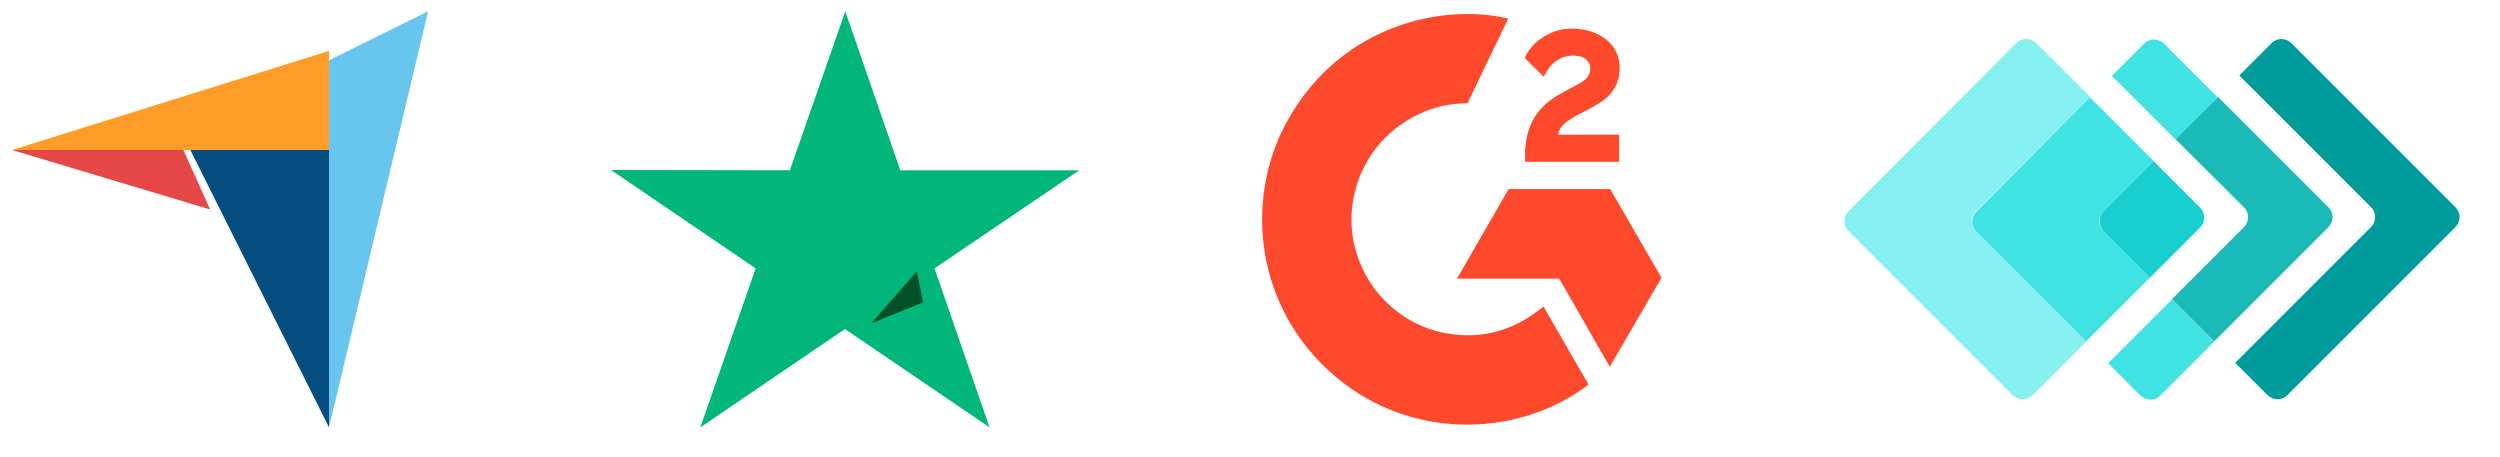 <svg width="82" height="15" viewBox="0 0 82 15" fill="none" xmlns="http://www.w3.org/2000/svg">
<g clip-path="url(#clip0_2_796)">
<path d="M0.394 4.919H6.863H10.793V1.669L0.394 4.919Z" fill="#FF9D28"/>
<path d="M10.793 1.976V14.019L14.042 0.37L10.793 1.976Z" fill="#68C5ED"/>
<path d="M10.792 4.92H6.243L10.792 14.019V4.92Z" fill="#044D80"/>
<path d="M0.394 4.92L6.893 6.87L6.014 4.92H0.394Z" fill="#E54747"/>
<path d="M35.397 5.586H29.53L27.725 0.371L25.908 5.586L20.042 5.576L24.786 8.803L22.97 14.019L27.714 10.792L32.458 14.019L30.652 8.803L35.397 5.586Z" fill="#00B67A"/>
<path d="M30.279 9.913L30.071 8.901L28.573 10.607L30.279 9.913Z" fill="#005128"/>
<path d="M50.628 10.056C51.123 10.915 51.613 11.765 52.103 12.614C49.935 14.274 46.563 14.475 44.066 12.563C41.193 10.363 40.721 6.607 42.259 3.903C44.028 0.794 47.339 0.106 49.47 0.61C49.413 0.736 48.136 3.384 48.136 3.384C48.136 3.384 48.035 3.391 47.978 3.392C47.348 3.419 46.879 3.565 46.376 3.825C45.824 4.113 45.351 4.532 44.998 5.045C44.646 5.558 44.424 6.149 44.353 6.768C44.278 7.395 44.365 8.03 44.605 8.615C44.807 9.109 45.094 9.547 45.478 9.918C46.067 10.486 46.769 10.839 47.582 10.955C48.351 11.066 49.092 10.956 49.786 10.608C50.046 10.477 50.267 10.333 50.526 10.135C50.559 10.114 50.588 10.087 50.628 10.056Z" fill="#FF492C"/>
<path d="M50.633 2.516C50.507 2.392 50.391 2.278 50.275 2.163C50.205 2.094 50.139 2.023 50.068 1.956C50.042 1.932 50.012 1.899 50.012 1.899C50.012 1.899 50.037 1.848 50.047 1.827C50.183 1.554 50.395 1.355 50.648 1.197C50.927 1.021 51.252 0.931 51.582 0.939C52.004 0.947 52.397 1.052 52.728 1.336C52.973 1.545 53.098 1.81 53.12 2.127C53.157 2.661 52.936 3.07 52.497 3.355C52.239 3.523 51.961 3.653 51.682 3.807C51.529 3.892 51.397 3.966 51.247 4.12C51.114 4.274 51.108 4.419 51.108 4.419L53.106 4.417V5.306H50.022V5.22C50.01 4.783 50.061 4.372 50.262 3.975C50.446 3.61 50.732 3.344 51.076 3.138C51.341 2.98 51.62 2.846 51.885 2.688C52.049 2.591 52.164 2.449 52.163 2.242C52.163 2.065 52.034 1.908 51.85 1.858C51.416 1.741 50.974 1.928 50.744 2.326C50.711 2.384 50.676 2.441 50.633 2.516ZM54.497 9.11L52.813 6.202H49.482L47.788 9.14H51.144L52.8 12.033L54.497 9.11Z" fill="#FF492C"/>
<path d="M80.544 6.802L75.152 1.41C74.966 1.237 74.686 1.237 74.513 1.41L73.448 2.475L77.775 6.802C77.948 6.975 77.948 7.268 77.775 7.441L73.315 11.901L74.38 12.966C74.566 13.139 74.846 13.139 75.019 12.966L80.531 7.454C80.718 7.268 80.718 6.988 80.544 6.802Z" fill="#009C9C"/>
<path d="M71.358 1.811L70.972 1.425C70.786 1.252 70.506 1.252 70.333 1.425L69.268 2.49L69.974 3.196L71.358 4.58L72.743 3.196L71.358 1.811Z" fill="#40E3E3"/>
<path d="M71.238 9.824L69.853 11.209L69.148 11.915L70.213 12.98C70.4 13.153 70.679 13.153 70.852 12.98L71.238 12.594L72.623 11.209L71.238 9.824Z" fill="#40E3E3"/>
<path d="M73.608 6.804C73.781 6.99 73.781 7.27 73.608 7.443L71.238 9.813L72.623 11.198L76.378 7.443C76.551 7.27 76.551 6.977 76.378 6.804L72.756 3.183L71.358 4.567L73.608 6.804Z" fill="#1ABAB8"/>
<path d="M64.808 6.935L68.562 3.18L67.177 1.796L66.778 1.41C66.592 1.237 66.312 1.237 66.139 1.41L60.627 6.935C60.454 7.108 60.454 7.401 60.627 7.574L66.019 12.966C66.206 13.139 66.485 13.139 66.658 12.966L67.058 12.58L68.442 11.195L64.821 7.574C64.635 7.401 64.635 7.121 64.808 6.935Z" fill="#87F0F0"/>
<path d="M68.988 6.934L70.639 5.283L69.254 3.898L68.549 3.192L64.821 6.947C64.648 7.12 64.648 7.413 64.821 7.586L68.429 11.194L69.135 10.489L70.519 9.104L68.988 7.573C68.815 7.413 68.815 7.12 68.988 6.934Z" fill="#40E3E3"/>
<path d="M68.988 7.574L70.519 9.105L72.17 7.454C72.343 7.281 72.343 6.988 72.17 6.815L70.639 5.284L68.988 6.935C68.828 7.121 68.828 7.401 68.988 7.574Z" fill="#17CFCF"/>
</g>
<defs>
<clipPath id="clip0_2_796">
<rect width="81" height="14" fill="white" transform="translate(0.394 0.019)"/>
</clipPath>
</defs>
</svg>
